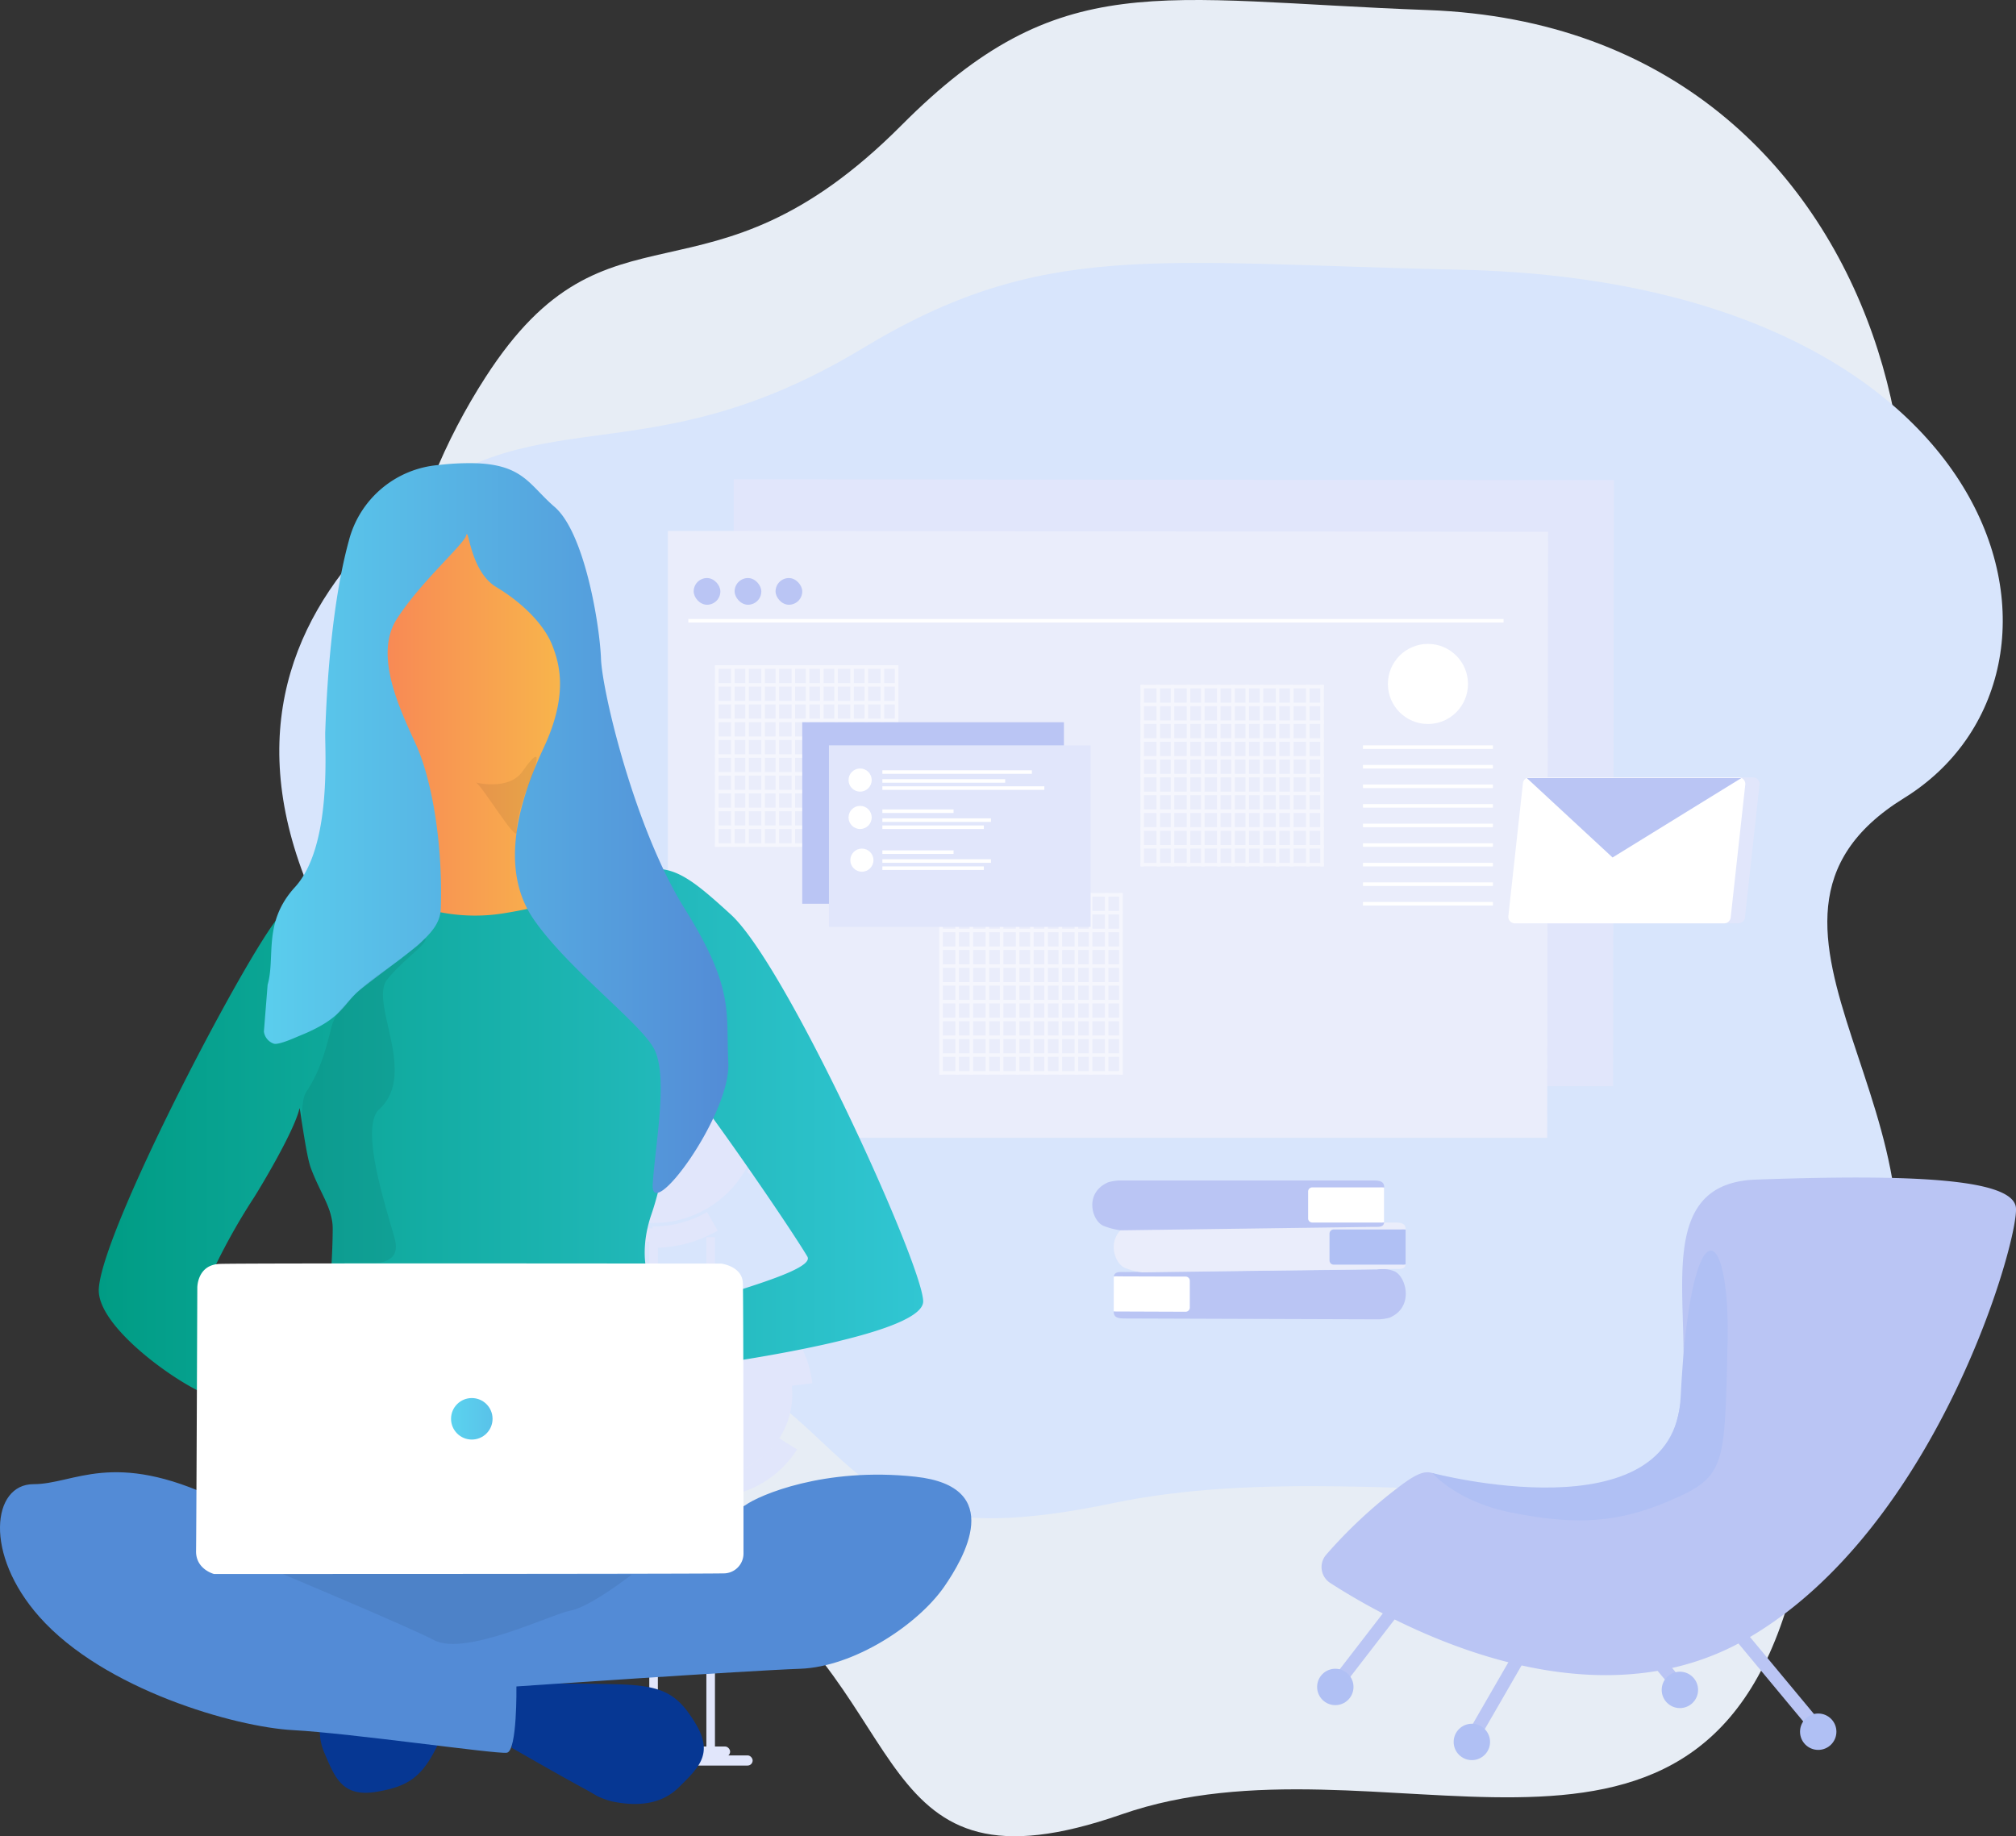 <svg xmlns="http://www.w3.org/2000/svg" xmlns:xlink="http://www.w3.org/1999/xlink" width="376.542" height="343" viewBox="0 0 376.542 343"><rect x="0" y="0" width="376.542" height="343" fill="#333333" stroke="none"/><defs><style>.a{fill:#e7edf5;}.b{fill:#d8e5fc;}.c{fill:#e1e6fb;}.d{fill:#eaedfb;}.e{fill:#bac5f4;}.f{opacity:0.5;}.g{fill:#fff;}.h{fill:#b0c0f4;}.i,.j{fill:none;stroke:#e1e6fb;stroke-miterlimit:10;stroke-width:4px;}.i{stroke-dasharray:11.72 11.72;}.j{stroke-dasharray:11.57 11.57;}.k{fill:#063793;}.l{fill:url(#a);}.m{fill:url(#b);}.n{fill:url(#c);}.o{fill:url(#d);}.p{opacity:0.07;}.q{fill:url(#e);}</style><linearGradient id="a" x1="3.256" y1="-7.659" x2="2.256" y2="-7.659" gradientUnits="objectBoundingBox"><stop offset="0" stop-color="#5aceed"/><stop offset="1" stop-color="#538bd6"/></linearGradient><linearGradient id="b" y1="0.5" x2="1" y2="0.5" gradientUnits="objectBoundingBox"><stop offset="0" stop-color="#f87b58"/><stop offset="0.5" stop-color="#f8c548"/><stop offset="1" stop-color="#f89c51"/></linearGradient><linearGradient id="c" y1="1.553" x2="1" y2="1.553" gradientUnits="objectBoundingBox"><stop offset="0" stop-color="#009c84"/><stop offset="1" stop-color="#31c6d3"/></linearGradient><linearGradient id="d" x1="0" y1="2.353" x2="1" y2="2.353" xlink:href="#a"/><linearGradient id="e" x1="1" y1="-25.843" x2="0.003" y2="-25.843" gradientUnits="objectBoundingBox"><stop offset="0" stop-color="#59c2e9"/><stop offset="1" stop-color="#5bd3ef"/></linearGradient></defs><g transform="translate(52.169 0.012)"><g transform="translate(-0.002 -0.012)"><path class="a" d="M227.962,61.6c-36.565,36.731-54.595,11.208-77.718,47.088-14.961,23.2-23.718,54.881-14.04,97.081,26.292,114.6,24.247,102.909,59.452,126.288s25.454,61.789,73.383,45.089,107.085,21.714,124.835-40.634-28.26-117.584,5.26-152.035S416.978,43.448,326.253,40.107C275.785,38.248,257.585,31.835,227.962,61.6Z" transform="translate(-111.727 -38.228)"/><path class="b" d="M179.655,201.92c-41.559,25.1-62.049,7.647-88.33,32.19-16.989,15.859-26.957,37.519-15.959,66.361,29.886,78.346,27.562,70.344,67.571,86.336s28.925,42.243,83.4,30.827,121.714,14.841,141.885-27.781-32.123-80.384,5.984-103.937,20.281-96.416-82.821-98.7C234.007,185.962,213.324,181.573,179.655,201.92Z" transform="translate(-70.748 -136.832)"/></g><g transform="translate(72.573 89.512)"><path class="c" d="M255.29,273.915V382.632H419.53l.166-113.206L255.29,269.26Z" transform="translate(-242.989 -269.26)"/><path class="d" d="M218.29,302.915V411.632H382.53l.166-113.206L218.29,298.26Z" transform="translate(-218.29 -288.618)"/><rect class="e" width="4.987" height="4.987" rx="2.494" transform="translate(4.821 18.452)"/><rect class="e" width="4.987" height="4.987" rx="2.494" transform="translate(12.468 18.452)"/><rect class="e" width="4.987" height="4.987" rx="2.494" transform="translate(20.114 18.452)"/><g class="f" transform="translate(8.81 34.743)"><rect class="g" width="0.665" height="33.912"/><rect class="g" width="0.665" height="33.912" transform="translate(2.992)"/><rect class="g" width="0.665" height="33.912" transform="translate(5.652)"/><rect class="g" width="0.665" height="33.912" transform="translate(8.644)"/><rect class="g" width="0.665" height="33.912" transform="translate(11.304)"/><rect class="g" width="0.665" height="33.912" transform="translate(14.296)"/><rect class="g" width="0.665" height="33.912" transform="translate(16.956)"/><rect class="g" width="0.665" height="33.912" transform="translate(19.616)"/><rect class="g" width="0.665" height="33.912" transform="translate(22.275)"/><rect class="g" width="0.665" height="33.912" transform="translate(25.268)"/><rect class="g" width="0.665" height="33.912" transform="translate(27.927)"/><rect class="g" width="0.665" height="33.912" transform="translate(30.92)"/><rect class="g" width="0.665" height="33.912" transform="translate(33.579)"/><rect class="g" width="34.244" height="0.665"/><rect class="g" width="34.244" height="0.665" transform="translate(0 3.325)"/><rect class="g" width="34.244" height="0.665" transform="translate(0 6.649)"/><rect class="g" width="34.244" height="0.665" transform="translate(0 9.974)"/><rect class="g" width="34.244" height="0.665" transform="translate(0 13.299)"/><rect class="g" width="34.244" height="0.665" transform="translate(0 16.623)"/><rect class="g" width="34.244" height="0.665" transform="translate(0 19.948)"/><rect class="g" width="34.244" height="0.665" transform="translate(0 23.273)"/><rect class="g" width="34.244" height="0.665" transform="translate(0 26.598)"/><rect class="g" width="34.244" height="0.665" transform="translate(0 29.922)"/><rect class="g" width="34.244" height="0.665" transform="translate(0 33.247)"/><g transform="translate(41.891 42.556)"><rect class="g" width="0.665" height="33.912"/><rect class="g" width="0.665" height="33.912" transform="translate(2.992)"/><rect class="g" width="0.665" height="33.912" transform="translate(5.652)"/><rect class="g" width="0.665" height="33.912" transform="translate(8.644)"/><rect class="g" width="0.665" height="33.912" transform="translate(11.304)"/><rect class="g" width="0.665" height="33.912" transform="translate(14.296)"/><rect class="g" width="0.665" height="33.912" transform="translate(16.956)"/><rect class="g" width="0.665" height="33.912" transform="translate(19.616)"/><rect class="g" width="0.665" height="33.912" transform="translate(22.275)"/><rect class="g" width="0.665" height="33.912" transform="translate(25.268)"/><rect class="g" width="0.665" height="33.912" transform="translate(27.927)"/><rect class="g" width="0.665" height="33.912" transform="translate(30.92)"/><rect class="g" width="0.665" height="33.912" transform="translate(33.579)"/><rect class="g" width="34.244" height="0.665"/><rect class="g" width="34.244" height="0.665" transform="translate(0 3.325)"/><rect class="g" width="34.244" height="0.665" transform="translate(0 6.649)"/><rect class="g" width="34.244" height="0.665" transform="translate(0 9.974)"/><rect class="g" width="34.244" height="0.665" transform="translate(0 13.299)"/><rect class="g" width="34.244" height="0.665" transform="translate(0 16.623)"/><rect class="g" width="34.244" height="0.665" transform="translate(0 19.948)"/><rect class="g" width="34.244" height="0.665" transform="translate(0 23.273)"/><rect class="g" width="34.244" height="0.665" transform="translate(0 26.598)"/><rect class="g" width="34.244" height="0.665" transform="translate(0 29.922)"/><rect class="g" width="34.244" height="0.665" transform="translate(0 33.247)"/></g><g transform="translate(79.46 3.657)"><rect class="g" width="0.665" height="33.912"/><rect class="g" width="0.665" height="33.912" transform="translate(2.992)"/><rect class="g" width="0.665" height="33.912" transform="translate(5.652)"/><rect class="g" width="0.665" height="33.912" transform="translate(8.644)"/><rect class="g" width="0.665" height="33.912" transform="translate(11.304)"/><rect class="g" width="0.665" height="33.912" transform="translate(14.296)"/><rect class="g" width="0.665" height="33.912" transform="translate(16.956)"/><rect class="g" width="0.665" height="33.912" transform="translate(19.616)"/><rect class="g" width="0.665" height="33.912" transform="translate(22.275)"/><rect class="g" width="0.665" height="33.912" transform="translate(25.268)"/><rect class="g" width="0.665" height="33.912" transform="translate(27.927)"/><rect class="g" width="0.665" height="33.912" transform="translate(30.92)"/><rect class="g" width="0.665" height="33.912" transform="translate(33.579)"/><rect class="g" width="34.244" height="0.665"/><rect class="g" width="34.244" height="0.665" transform="translate(0 3.325)"/><rect class="g" width="34.244" height="0.665" transform="translate(0 6.649)"/><rect class="g" width="34.244" height="0.665" transform="translate(0 9.974)"/><rect class="g" width="34.244" height="0.665" transform="translate(0 13.299)"/><rect class="g" width="34.244" height="0.665" transform="translate(0 16.623)"/><rect class="g" width="34.244" height="0.665" transform="translate(0 19.948)"/><rect class="g" width="34.244" height="0.665" transform="translate(0 23.273)"/><rect class="g" width="34.244" height="0.665" transform="translate(0 26.598)"/><rect class="g" width="34.244" height="0.665" transform="translate(0 29.922)"/><rect class="g" width="34.244" height="0.665" transform="translate(0 33.247)"/></g></g><rect class="e" width="48.873" height="33.912" transform="translate(25.101 45.382)"/><rect class="c" width="48.873" height="33.912" transform="translate(30.088 49.704)"/><rect class="g" width="27.927" height="0.665" transform="translate(40.063 54.359)"/><rect class="g" width="22.94" height="0.665" transform="translate(40.063 56.021)"/><rect class="g" width="30.255" height="0.665" transform="translate(40.063 57.351)"/><rect class="g" width="13.299" height="0.665" transform="translate(40.063 61.673)"/><rect class="g" width="20.281" height="0.665" transform="translate(40.063 63.335)"/><rect class="g" width="18.951" height="0.665" transform="translate(40.063 64.665)"/><rect class="g" width="13.299" height="0.665" transform="translate(40.063 69.32)"/><rect class="g" width="20.281" height="0.665" transform="translate(40.063 70.982)"/><rect class="g" width="18.951" height="0.665" transform="translate(40.063 72.312)"/><circle class="g" cx="2.161" cy="2.161" r="2.161" transform="translate(33.746 54.026)"/><circle class="g" cx="2.161" cy="2.161" r="2.161" transform="translate(33.746 61.008)"/><circle class="g" cx="2.161" cy="2.161" r="2.161" transform="translate(34.078 68.987)"/><rect class="g" width="24.27" height="0.665" transform="translate(129.829 49.704)"/><rect class="g" width="24.27" height="0.665" transform="translate(129.829 53.361)"/><rect class="g" width="24.27" height="0.665" transform="translate(129.829 57.018)"/><rect class="g" width="24.27" height="0.665" transform="translate(129.829 60.676)"/><rect class="g" width="24.27" height="0.665" transform="translate(129.829 64.333)"/><rect class="g" width="24.27" height="0.665" transform="translate(129.829 67.99)"/><rect class="g" width="24.27" height="0.665" transform="translate(129.829 71.647)"/><rect class="g" width="24.27" height="0.665" transform="translate(129.829 75.304)"/><rect class="g" width="24.27" height="0.665" transform="translate(129.829 78.961)"/><rect class="g" width="152.271" height="0.665" transform="translate(3.823 26.099)"/><circle class="g" cx="7.481" cy="7.481" r="7.481" transform="translate(134.484 30.753)"/></g><g transform="translate(229.548 145.201)"><path class="c" d="M773.139,475h39.088a1.227,1.227,0,0,1,1.22,1.36l-2.723,24.809a1.23,1.23,0,0,1-1.22,1.094H770.416a1.227,1.227,0,0,1-1.22-1.36l2.723-24.809A1.227,1.227,0,0,1,773.139,475Z" transform="translate(-766.529 -475)"/><path class="g" d="M765.138,475h39.088a1.227,1.227,0,0,1,1.22,1.36l-2.723,24.809a1.23,1.23,0,0,1-1.22,1.094H762.416a1.227,1.227,0,0,1-1.22-1.36l2.723-24.809A1.227,1.227,0,0,1,765.138,475Z" transform="translate(-761.188 -475)"/><path class="e" d="M700.79,437.09l16.032,14.851L740.9,437.09Z" transform="translate(-697.348 -436.98)"/></g><g transform="translate(151.846 220.498)"><path class="e" d="M589.035,760.627l-47.3-.16c-1.237,0-2.237-.06-2.234-1.3l.023-6.317c0-1.224,1-1.044,2.214-1.057l46.994-.472a5.839,5.839,0,0,1,3.2.332c2.188.938,3.757,6.686-.9,8.664A8.773,8.773,0,0,1,589.035,760.627Z" transform="translate(-535.503 -734.694)"/><path class="g" d="M540.278,761.874l12.657.047a.781.781,0,0,0,.781-.778v-5.007a.781.781,0,0,0-.778-.781l-12.654-.043a2.54,2.54,0,0,0-.778.037l-.007,6.5A5.7,5.7,0,0,0,540.278,761.874Z" transform="translate(-535.503 -737.404)"/><path class="d" d="M544.5,725.1h47.3c1.237,0,2.241.053,2.241,1.29v6.317c0,1.224-1,1.047-2.211,1.064l-46.995.638a13.1,13.1,0,0,1-3.1-.788c-2.254-.765-3.883-6.194.771-8.189a8.772,8.772,0,0,1,1.995-.333Z" transform="translate(-535.515 -717.247)"/><path class="h" d="M674.185,728.985H661.531a.781.781,0,0,0-.781.778v5.01a.781.781,0,0,0,.781.778h12.654a2.6,2.6,0,0,0,.778-.04V729a5.118,5.118,0,0,0-.778-.017Z" transform="translate(-616.441 -719.835)"/><path class="e" d="M532.459,701.48h47.3c1.24,0,2.241.05,2.241,1.287v6.317c0,1.227-1,1.047-2.211,1.064l-46.995.638a13.336,13.336,0,0,1-3.1-.791c-2.254-.761-3.883-6.191.771-8.185A8.6,8.6,0,0,1,532.459,701.48Z" transform="translate(-527.478 -701.48)"/><path class="g" d="M662.152,705.342H649.5a.778.778,0,0,0-.778.781v5.007a.774.774,0,0,0,.778.778h12.654a2.818,2.818,0,0,0,.778-.037v-6.506A5.719,5.719,0,0,0,662.152,705.342Z" transform="translate(-608.411 -704.055)"/></g><g transform="translate(47.472 186.447)"><circle class="i" cx="22.319" cy="22.319" r="22.319"/><rect class="c" width="7.883" height="2.474" rx="1.237" transform="translate(18.376 42.982)"/><circle class="c" cx="19.782" cy="19.782" r="19.782" transform="translate(2.653 2.42)"/><rect class="c" width="1.603" height="95.139" transform="translate(21.63 44.637)"/><circle class="j" cx="17.142" cy="17.142" r="17.142" transform="translate(8.814 74.054) rotate(-45)"/><rect class="c" width="6.054" height="1.898" rx="0.949" transform="translate(30.029 89.926)"/><rect class="c" width="18.126" height="1.898" rx="0.949" transform="translate(18.602 139.777)"/><rect class="c" width="26.88" height="1.898" rx="0.949" transform="translate(14.057 141.439)"/><circle class="c" cx="15.194" cy="15.194" r="15.194" transform="translate(17.953 58.771)"/><rect class="c" width="1.603" height="95.139" transform="translate(32.293 44.637)"/></g><g transform="translate(193.838 219.941)"><path class="e" d="M657.122,770.283a3.524,3.524,0,0,0,.765,5.25c10.912,7.058,47.6,27.848,77.8,10.46,35.907-20.68,51.124-75.534,50.263-80.7s-18.668-6.174-48.54-5.1,3.724,53.348-30.454,58.229-25.268-9.189-36.189-.861A89.915,89.915,0,0,0,657.122,770.283Z" transform="translate(-655.446 -699.804)"/><path class="h" d="M718.49,782.409s45.08,11.892,46.383-14.123c1.805-36.266,9.329-33.274,8.764-10.137s-.216,24.935-10.971,29.507c-9.266,3.94-17.036,4.635-29.5,2.128C722.982,787.735,718.49,782.409,718.49,782.409Z" transform="translate(-696.976 -727.21)"/><rect class="e" width="2.43" height="17.807" transform="matrix(0.792, 0.611, -0.611, 0.792, 14.227, 78.891)"/><circle class="h" cx="3.398" cy="3.398" r="3.398" transform="translate(0 91.76)"/><rect class="e" width="2.43" height="17.807" transform="translate(37.301 87.818) rotate(30)"/><circle class="h" cx="3.398" cy="3.398" r="3.398" transform="translate(25.504 102.033)"/><rect class="e" width="2.43" height="21.654" transform="matrix(0.769, -0.639, 0.639, 0.769, 77.883, 86.064)"/><circle class="h" cx="3.398" cy="3.398" r="3.398" transform="translate(90.196 100.122)"/><rect class="e" width="2.43" height="21.654" transform="matrix(0.769, -0.639, 0.639, 0.769, 52.046, 78.252)"/><circle class="h" cx="3.398" cy="3.398" r="3.398" transform="translate(64.359 92.312)"/></g></g><g transform="translate(-121.91 86.515)"><g transform="translate(121.91)"><g transform="translate(59.733 214.618)"><path class="k" d="M321.471,401.5c-3.414-5.671-6.134-7.175-14.582-7.407s-19.674-.116-19.674-.116l-.116,11.978s9.316,5.381,14.292,8.043c.289.174,1.1.637,1.678.984a15.274,15.274,0,0,0,2.72.984c4.918,1.042,9.374.521,12.557-2.662C321.876,409.776,324.885,407.172,321.471,401.5Z" transform="translate(-251.247 -380.612)"/><path class="k" d="M231.655,381.142c-.289.231-1.042.81-1.562,1.215a16.819,16.819,0,0,0-1.91,2.141c-2.777,4.166-3.993,8.506-2.2,12.672,1.967,4.571,3.3,8.39,9.779,7.291s8.969-3.067,12.325-10.763,7.464-18.227,7.407-18.227L244.443,370.9S236,377.554,231.655,381.142Z" transform="translate(-225.139 -370.9)"/></g><path class="l" d="M218.364,365.761s.174,12.094-1.794,12.383-29.106-3.645-39.926-4.224-35.355-7.58-47.391-21.178c-10.416-11.746-8.8-24.766-1.1-24.766s14.755-6.539,34.313,2.777,40.273,10.878,51.9,9.953,44.208-6.944,46.754-8.8,14.755-7.175,31.767-5.324,8.969,15.334,5.381,20.542c-5.034,7.233-16.954,14.987-26.907,15.334S218.364,365.761,218.364,365.761Z" transform="translate(-121.91 -137.256)"/><path class="m" d="M242.929,22.616C237.2,24.7,229.91,53.053,229.91,53.053l-.116-.116-.81,3.935L228,62.022l1.909,30.784,18.517,9.258,42.53,11.457L302.7,130.243s26.328,26.791,26.5,28.643-28.3,11.283-31.015,11.689c-6.539.984,41.836-10.878,26.328-29.684-6.6-8.043-16.26-32.23-35.413-48.259-11.11-9.258-7.985-35.586-11.92-52.251-4.918-20.831-7.927-27.08-12.846-27.08-4.456,0-10.647,5.323-21.41,9.316" transform="translate(-166.612 -5.604)"/><path class="n" d="M271.836,139.486c-8.911-8.159-11.92-10.126-19.732-7.349s-11.631,5.323-22.278,7.059a33.768,33.768,0,0,1-19.384-2.372l-21.93,2.2c-2.777-.347-33.966,58.211-34.718,70.363-.463,7.464,16.491,18.979,21.236,20.137,1.909.463,5.323-17.938,6.423-19.616l-7.117-2.2a116.222,116.222,0,0,1,8.39-15.276c.868-1.331,7.638-12.5,8.564-16.781.174.405,1.157,8.506,2.083,11.11,1.736,4.8,4.108,7.522,4.108,11.341s-.463,18.979-3.24,25.807-6.828,22.625-6.828,22.625l70.131-.405s-2.546-30.147-1.5-40.5c0,0-1.1-4.166.984-10.184,3.414-9.953,4.4-24.766,3.819-27.08-.868-3.645,20.6,27.2,25.287,35.008,1.967,3.24-24.708,8.969-26.907,11.457-2.315,2.6,2.257,9.663,2.257,9.663S308,218.817,307.769,211.7,282.193,148.917,271.836,139.486Z" transform="translate(-135.34 -55.178)"/><path class="o" d="M239.735.347a18.913,18.913,0,0,0-16.781,14.177c-3.761,13.656-4.282,32.693-4.4,35.644-.116,3.125,1.331,21.41-5.671,29.048-6.018,6.6-3.588,12.962-5.092,18.227l-.694,8.737a2.764,2.764,0,0,0,1.852,2.257c.926.289,4.166-1.215,4.745-1.447,8.1-3.24,8.1-5.844,11.168-8.448,2.546-2.141,9.548-7.117,11.631-9.085s3.53-3.7,3.645-6.191c.405-12.672-1.794-24.361-4.571-30.552s-8.1-16.665-3.645-23.609,12.5-13.887,12.962-15.623.694,6.712,5.613,9.663,9.027,7.059,10.531,11.052c1.273,3.356,2.951,9.085-1.678,18.979S250.961,75.8,257.5,85.234s20.31,19.616,22.567,24.361c2.546,5.266.116,17.649-.347,25.113s14.582-12.962,14.119-22.683S295,98.137,285.679,83.208s-15.392-40.5-15.623-46.7-3.009-23.377-8.622-28.3C256.574,4.05,255.532,0,245.58,0a48.769,48.769,0,0,0-5.844.347" transform="translate(-157.806)"/><path class="p" d="M212.2,358.2l65.734.347s-7.7,6.018-11.4,6.712-19.558,8.564-25.46,5.555C236.908,368.558,212.2,358.2,212.2,358.2Z" transform="translate(-159.955 -150.931)"/><path class="p" d="M275.5,99.6s6.134,1.562,8.68-2.025c5.729-8.1.521,4.108.521,4.108s-1.678,4.745-1.562,7.117-6.6-8.853-7.638-9.2" transform="translate(-186.627 -39.946)"/><path class="p" d="M227.351,165.977a8.228,8.228,0,0,0-2.43,4.05c-.984,3.819-2.025,8.1-4.687,12.036-1.562,2.315-.694,11.283,1.91,16.954.752,1.62,3.067,5.844,3.009,6.828l-.174,8.217h7.059s6.018.637,4.745-4.34c-1.1-4.4-6.828-20.773-2.951-24.361,7.291-6.654-1.91-19.963,1.5-24.245,2.951-3.7,7.175-6.365,7.175-7.58,0-.463-1.1,1.042-1.852,1.562-1.447,1.042-2.2,1.852-3.414,2.662-1.331.868-3.356,2.315-4.687,3.3A32.2,32.2,0,0,0,227.351,165.977Z" transform="translate(-163.012 -64.657)"/></g><g transform="translate(158.531 149.483)"><path class="g" d="M185.431,262.886s-.058-4.282,4.166-4.456,93.682-.058,93.682-.058,3.935.463,4.05,3.645.116,50.457.116,50.457a3.707,3.707,0,0,1-3.819,3.761c-3.877.116-95.071.116-95.071.116s-3.414-.868-3.356-4.282S185.431,262.886,185.431,262.886Z" transform="translate(-185.199 -258.335)"/><circle class="q" cx="3.877" cy="3.877" r="3.877" transform="translate(47.623 25.151)"/></g></g></svg>